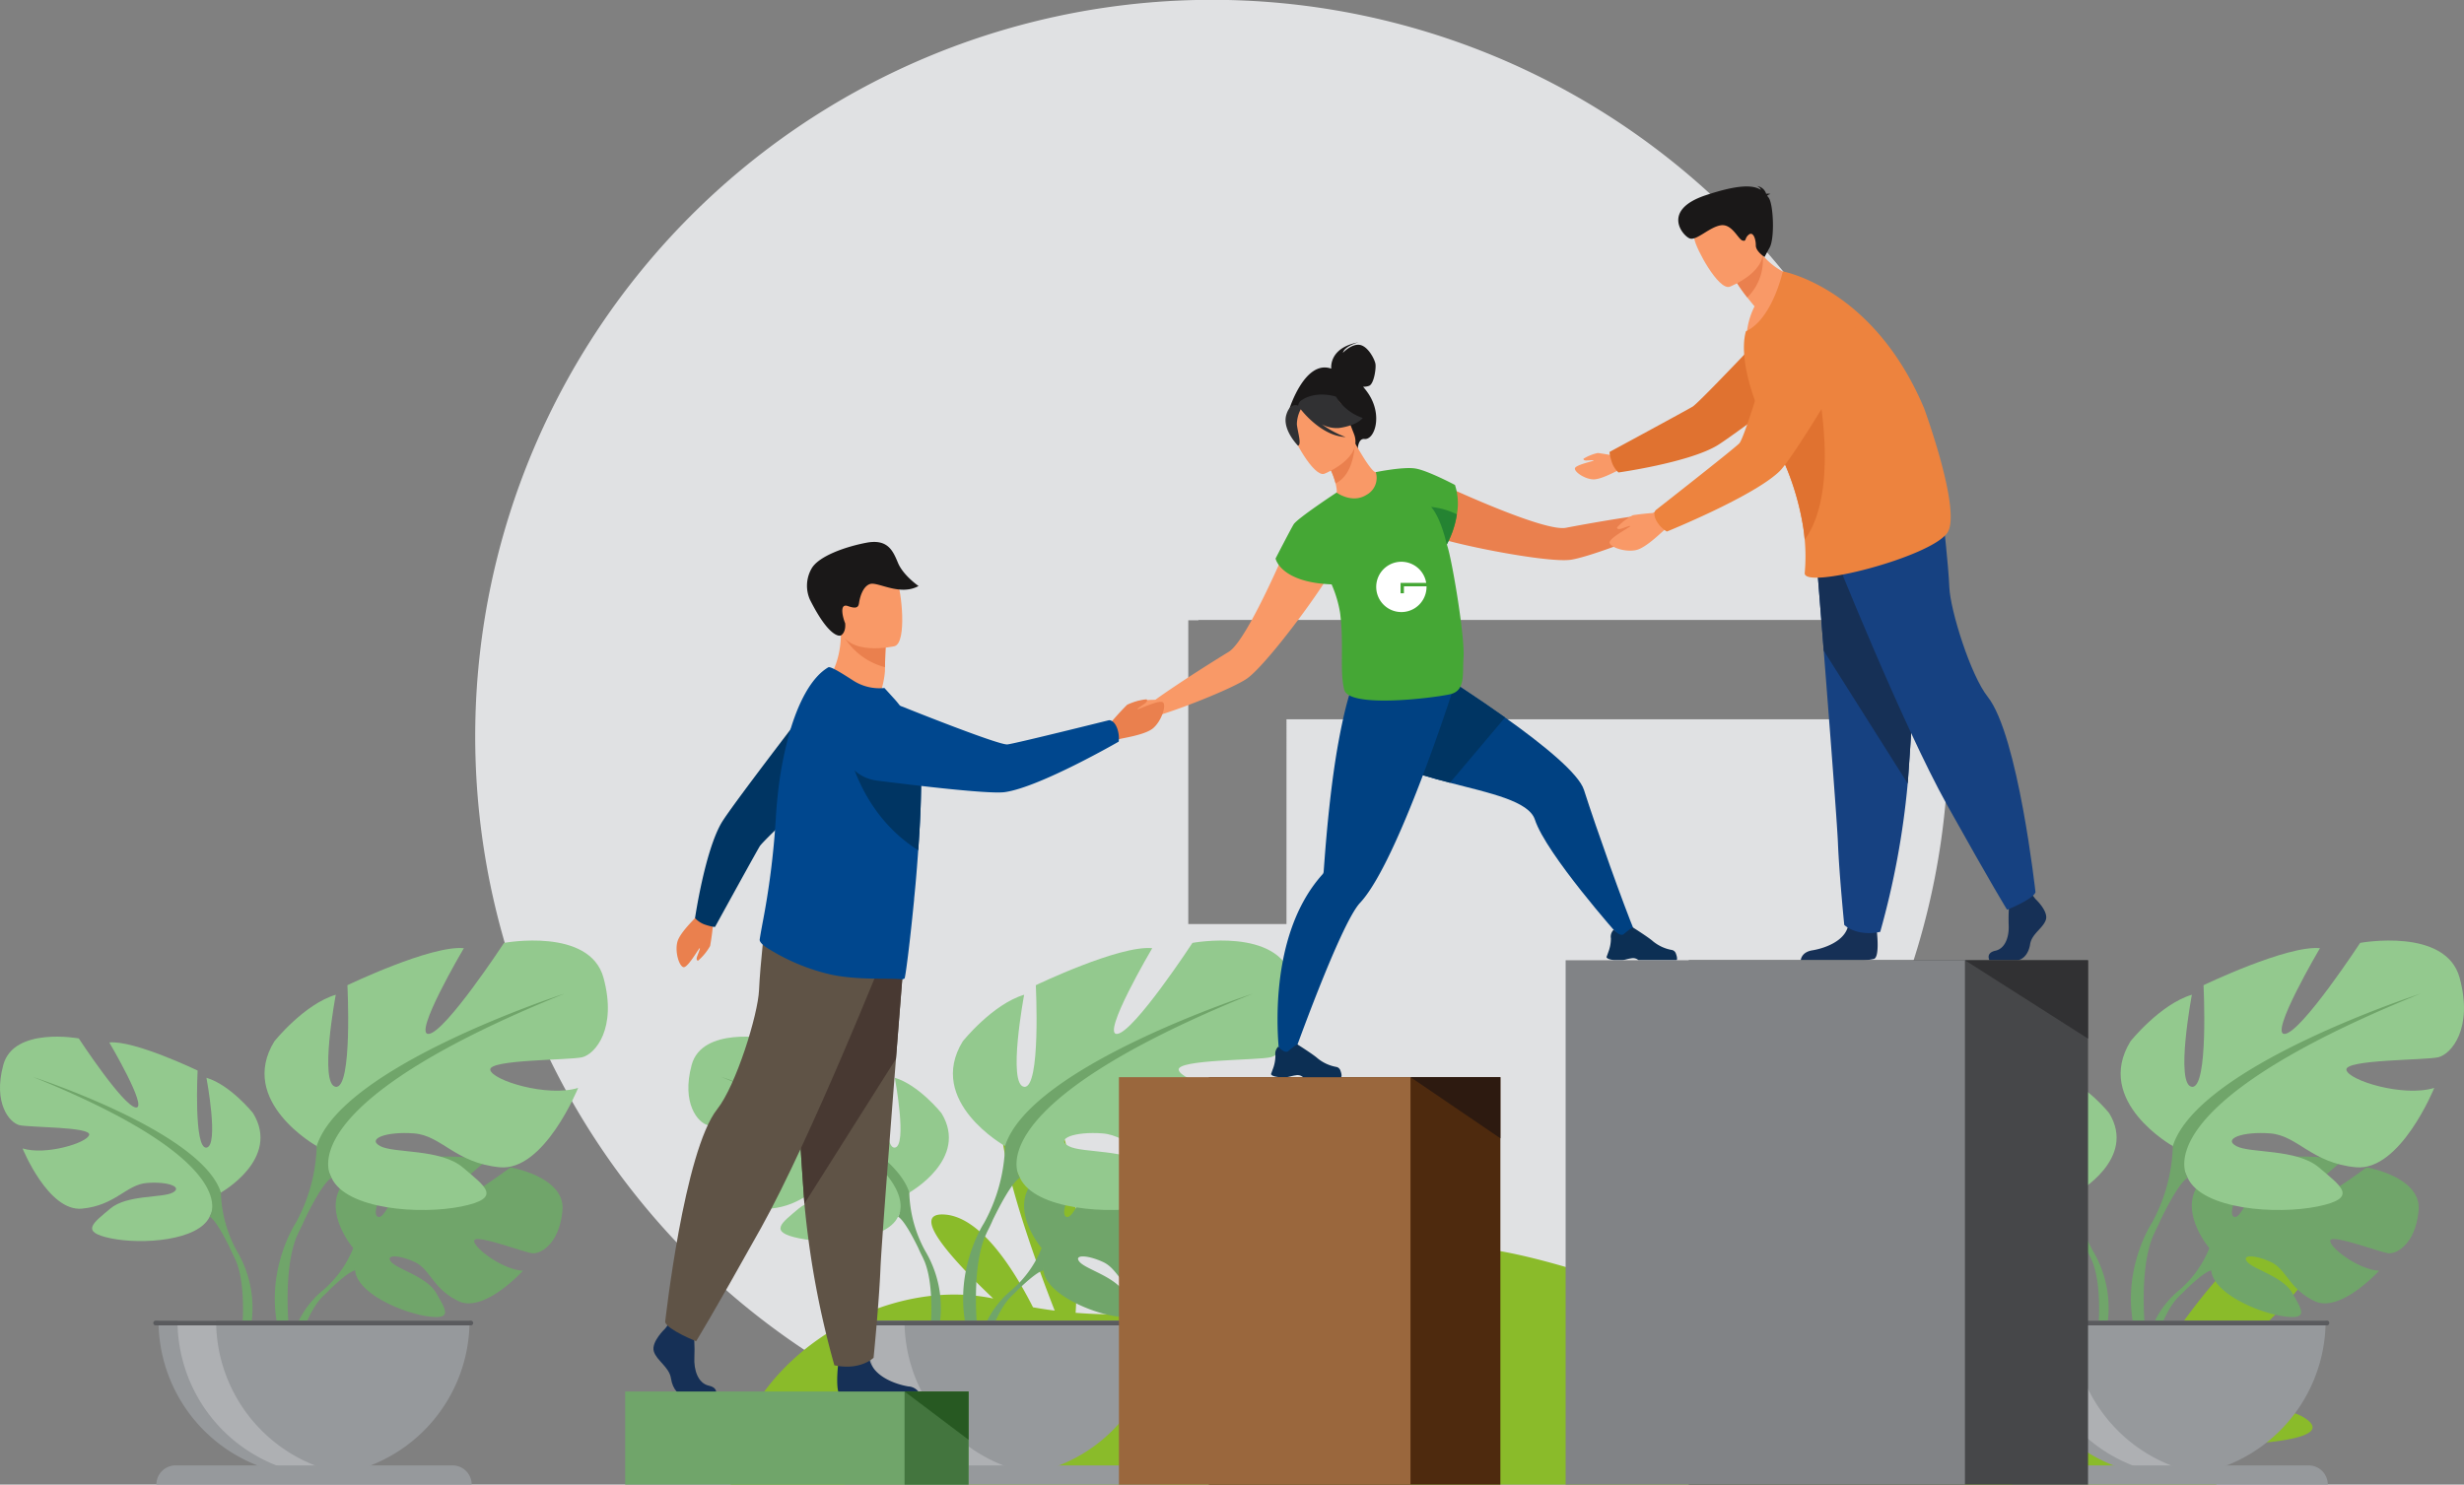 <svg xmlns="http://www.w3.org/2000/svg" width="486.417" height="293.131" viewBox="0 0 486.417 293.131">
  <rect x="0" y="0" width="486.417" height="293.131" fill="#808080" stroke="none"/>
  <g id="Support_Illustration" data-name="Support Illustration" transform="translate(10150.422 -9091.42)">
    <g id="Gollaa_Support_Illustration" data-name="Gollaa Support Illustration" transform="translate(-10150.422 9091.42)">
      <g id="Group_597" data-name="Group 597" transform="translate(93.84 0)">
        <path id="Path_693" data-name="Path 693" d="M3800.985,1498.35H3781.6v-59.973h2v-.076h146.245a145.42,145.42,0,1,0,1.828,23c0-1.134-.059-2.253-.086-3.381h-130.6Z" transform="translate(-3640.861 -1315.898)" fill="#e0e1e3"/>
      </g>
      <path id="Path_694" data-name="Path 694" d="M3988.428,1536.8c-5.049-3.689-15.366-1.2-22.982,1.467a34.685,34.685,0,0,0-4.185-4.857c16.4-10.567,39.062-33.1,27.053-35.011-10.439-1.658-24.527,18.626-32.056,30.975-7.818-5.259-19.8-9.125-38.089-7.784-47.47,3.48-84.553-27.139-111.889-16.927-21.734,8.12-41.653,12.669-60.862,11.115.827-14.033,1.006-41.586-10.013-44.444-11.188-2.9-.215,28.389,5.886,44.013q-2.148-.276-4.284-.657c-3.949-7.786-10.458-17.977-17.6-18.325-6.728-.328,1.578,8.833,9.75,16.594-23.491-4.932-51.357,14.163-51.819,36.743h293.277a27.207,27.207,0,0,0-2.821-7.641C3979.125,1541.834,3993.912,1540.8,3988.428,1536.8Z" transform="translate(-3533.082 -1256.566)" fill="#8abb2a"/>
      <g id="Group_600" data-name="Group 600" transform="translate(135.895 185.708)">
        <path id="Path_695" data-name="Path 695" d="M3756.27,1483.256s-10.764,8-12.862,7.519,7.866-8.64,7.866-8.64c-3.75-1.8-15.407-.672-15.407-.672s-3.883,12.52-5.8,11.533,4-10.911,4-10.911c-4.176-.252-9.3,2.849-9.3,2.849-7.014,5.539.46,14.257.46,14.257a21.3,21.3,0,0,1-5.867,8.235,18.506,18.506,0,0,0-6.765,13.036l1.149.1s1.818-7.783,5.126-11.465c.128-.132.315-.325.545-.557.541-.5.916-.874,1.17-1.152,1.646-1.582,3.921-3.6,5.017-3.791a2.108,2.108,0,0,1-.047-.552c.015.176.03.358.047.552.375,4.406,8.925,8.254,14.184,9.046s3.634-1.371,1.821-4.576-7.547-4.64-8.854-6.116,1.4-1.48,4.565-.032,3.6,5.306,8.686,7.74,12.733-6,12.733-6c-4.051-.2-9.837-4.605-9.627-5.952s9.82,2.323,11.464,2.5,5.381-1.867,5.958-8.487S3756.27,1483.256,3756.27,1483.256Z" transform="translate(-3655.497 -1438.463)" fill="#70a56a"/>
        <g id="Group_598" data-name="Group 598" transform="translate(0 18.978)">
          <path id="Path_696" data-name="Path 696" d="M3714.895,1494.773s11.89-6.658,6.342-15.693c0,0-4.438-5.547-9.2-6.975,0,0,2.537,13.475,0,13.792s-1.742-15.218-1.742-15.218-12.522-6.023-17.438-5.548c0,0,7.769,13.157,5.232,12.84s-11.255-13.633-11.255-13.633-12.839-2.377-14.9,5.23,1.27,11.414,3.171,11.89,14.108.316,13.79,1.9-8.561,4.122-13.156,2.7c0,0,5.071,12.522,11.73,11.888s8.719-4.755,12.84-5.072,7.133.792,5.072,1.9-9.035.363-12.364,3.194-6.023,4.573.159,5.841,17.278.475,19.5-4.279Z" transform="translate(-3671.288 -1463.987)" fill="#93c98e"/>
          <path id="Path_697" data-name="Path 697" d="M3716.264,1504.143a25.29,25.29,0,0,1-3.171-11.572c-3.8-12.047-37.093-22.826-37.093-22.826,42.324,17.12,34.874,27.582,34.874,27.582,1.14.665,2.85,3.837,4.037,6.271.169.414.437.988.835,1.766h0c.16.351.289.64.379.841,2.178,5.452,1.023,14.868,1.023,14.868l1.322.355A21.96,21.96,0,0,0,3716.264,1504.143Z" transform="translate(-3669.486 -1461.785)" fill="#70a56a"/>
        </g>
        <g id="Group_599" data-name="Group 599" transform="translate(52.219)">
          <path id="Path_698" data-name="Path 698" d="M3719.369,1490.838s-15.671-8.775-8.358-20.685c0,0,5.851-7.313,12.119-9.195,0,0-3.341,17.761,0,18.18s2.3-20.06,2.3-20.06,16.508-7.941,22.985-7.313c0,0-10.238,17.343-6.894,16.925s14.835-17.969,14.835-17.969,16.925-3.135,19.641,6.9-1.672,15.043-4.18,15.671-18.6.417-18.178,2.508,11.283,5.432,17.343,3.552c0,0-6.687,16.506-15.464,15.671s-11.491-6.268-16.924-6.687-9.4,1.045-6.685,2.507,11.909.48,16.3,4.21,7.94,6.029-.209,7.7-22.776.628-25.7-5.642Z" transform="translate(-3709.067 -1450.256)" fill="#93c98e"/>
          <path id="Path_699" data-name="Path 699" d="M3767.7,1457.848s-43.88,14.209-48.9,30.088a33.335,33.335,0,0,1-4.178,15.254s-6.767,10.275-2.909,22.785l1.741-.468s-1.522-12.411,1.35-19.6c.118-.265.288-.646.5-1.108h0c.526-1.025.878-1.782,1.1-2.328,1.564-3.209,3.818-7.391,5.322-8.268C3721.735,1494.2,3711.915,1480.415,3767.7,1457.848Z" transform="translate(-3708.508 -1447.355)" fill="#70a56a"/>
        </g>
        <path id="Path_700" data-name="Path 700" d="M3724.626,1535.251a30.7,30.7,0,0,0,30.7-30.7h-61.4A30.7,30.7,0,0,0,3724.626,1535.251Z" transform="translate(-3662.635 -1429.505)" fill="#96999c"/>
        <path id="Path_701" data-name="Path 701" d="M3731.146,1535.016a30.718,30.718,0,0,1-34.509-30.463h7.626A30.7,30.7,0,0,0,3731.146,1535.016Z" transform="translate(-3661.6 -1429.505)" fill="#aeb0b3"/>
        <path id="Path_702" data-name="Path 702" d="M3752.078,1525.235H3697.41a3.788,3.788,0,0,0-3.788,3.787h62.243A3.786,3.786,0,0,0,3752.078,1525.235Z" transform="translate(-3662.751 -1421.6)" fill="#96999c"/>
        <path id="Path_703" data-name="Path 703" d="M3755.832,1504.553h-62.161a.471.471,0,1,0,0,.941h62.161a.471.471,0,1,0,0-.941Z" transform="translate(-3662.914 -1429.505)" fill="#5a5b5e"/>
      </g>
      <g id="Group_603" data-name="Group 603" transform="translate(220.887 212.682)">
        <g id="Group_602" data-name="Group 602" transform="translate(0 0)">
          <g id="Group_601" data-name="Group 601">
            <rect id="Rectangle_18" data-name="Rectangle 18" width="57.556" height="80.449" transform="translate(75.303 80.449) rotate(180)" fill="#4e2a0e"/>
            <rect id="Rectangle_19" data-name="Rectangle 19" width="57.556" height="80.449" transform="translate(57.556 80.449) rotate(180)" fill="#9a673d"/>
          </g>
        </g>
        <path id="Path_704" data-name="Path 704" d="M3774.42,1469.772l17.747,12.08v-12.08Z" transform="translate(-3716.864 -1469.772)" fill="#2d1a10"/>
      </g>
      <g id="Group_606" data-name="Group 606" transform="translate(0 185.708)">
        <path id="Path_705" data-name="Path 705" d="M3657.95,1483.256s-10.764,8-12.862,7.519,7.866-8.64,7.866-8.64c-3.75-1.8-15.407-.672-15.407-.672s-3.882,12.52-5.8,11.533,4-10.911,4-10.911c-4.177-.252-9.3,2.849-9.3,2.849-7.013,5.539.46,14.257.46,14.257a21.3,21.3,0,0,1-5.868,8.235,18.506,18.506,0,0,0-6.765,13.036l1.148.1s1.819-7.783,5.127-11.465c.128-.132.315-.325.546-.557.539-.5.916-.874,1.17-1.152,1.645-1.582,3.92-3.6,5.017-3.791a2.113,2.113,0,0,1-.048-.552c.016.176.031.358.048.552.374,4.406,8.924,8.254,14.184,9.046s3.634-1.371,1.821-4.576-7.548-4.64-8.854-6.116,1.4-1.48,4.564-.032,3.6,5.306,8.686,7.74,12.733-6,12.733-6c-4.052-.2-9.837-4.605-9.626-5.952s9.82,2.323,11.463,2.5,5.38-1.867,5.958-8.487S3657.95,1483.256,3657.95,1483.256Z" transform="translate(-3557.177 -1438.463)" fill="#70a56a"/>
        <g id="Group_604" data-name="Group 604" transform="translate(0 18.978)">
          <path id="Path_706" data-name="Path 706" d="M3616.576,1494.773s11.889-6.658,6.341-15.693c0,0-4.438-5.547-9.194-6.975,0,0,2.537,13.475,0,13.792s-1.743-15.218-1.743-15.218-12.523-6.023-17.437-5.548c0,0,7.767,13.157,5.231,12.84s-11.255-13.633-11.255-13.633-12.839-2.377-14.9,5.23,1.268,11.414,3.17,11.89,14.108.316,13.791,1.9-8.561,4.122-13.156,2.7c0,0,5.072,12.522,11.729,11.888s8.719-4.755,12.841-5.072,7.133.792,5.071,1.9-9.035.363-12.364,3.194-6.023,4.573.159,5.841,17.277.475,19.5-4.279Z" transform="translate(-3572.969 -1463.987)" fill="#93c98e"/>
          <path id="Path_707" data-name="Path 707" d="M3617.944,1504.143a25.3,25.3,0,0,1-3.17-11.572c-3.8-12.047-37.091-22.826-37.091-22.826,42.323,17.12,34.873,27.582,34.873,27.582,1.141.665,2.85,3.837,4.037,6.271.168.414.437.988.834,1.766h0c.161.351.289.64.379.841,2.179,5.452,1.025,14.868,1.025,14.868l1.321.355A21.959,21.959,0,0,0,3617.944,1504.143Z" transform="translate(-3571.166 -1461.785)" fill="#70a56a"/>
        </g>
        <g id="Group_605" data-name="Group 605" transform="translate(52.219)">
          <path id="Path_708" data-name="Path 708" d="M3621.051,1490.838s-15.672-8.775-8.359-20.685c0,0,5.851-7.313,12.119-9.195,0,0-3.342,17.761,0,18.18s2.3-20.06,2.3-20.06,16.507-7.941,22.985-7.313c0,0-10.238,17.343-6.9,16.925s14.835-17.969,14.835-17.969,16.924-3.135,19.642,6.9-1.671,15.043-4.179,15.671-18.6.417-18.178,2.508,11.282,5.432,17.342,3.552c0,0-6.686,16.506-15.463,15.671s-11.491-6.268-16.924-6.687-9.4,1.045-6.686,2.507,11.91.48,16.3,4.21,7.941,6.029-.208,7.7-22.776.628-25.7-5.642Z" transform="translate(-3610.748 -1450.256)" fill="#93c98e"/>
          <path id="Path_709" data-name="Path 709" d="M3669.385,1457.848s-43.88,14.209-48.895,30.088a33.314,33.314,0,0,1-4.179,15.254s-6.767,10.275-2.909,22.785l1.741-.468s-1.521-12.411,1.351-19.6c.117-.265.289-.646.5-1.108h0c.526-1.025.878-1.782,1.1-2.328,1.564-3.209,3.819-7.391,5.323-8.268C3623.417,1494.2,3613.6,1480.415,3669.385,1457.848Z" transform="translate(-3610.188 -1447.355)" fill="#70a56a"/>
        </g>
        <path id="Path_710" data-name="Path 710" d="M3626.308,1535.251a30.7,30.7,0,0,0,30.7-30.7h-61.4A30.7,30.7,0,0,0,3626.308,1535.251Z" transform="translate(-3564.315 -1429.505)" fill="#96999c"/>
        <path id="Path_711" data-name="Path 711" d="M3632.827,1535.016a30.717,30.717,0,0,1-34.509-30.463h7.625A30.7,30.7,0,0,0,3632.827,1535.016Z" transform="translate(-3563.28 -1429.505)" fill="#aeb0b3"/>
        <path id="Path_712" data-name="Path 712" d="M3653.76,1525.235h-54.668a3.788,3.788,0,0,0-3.788,3.787h62.244A3.786,3.786,0,0,0,3653.76,1525.235Z" transform="translate(-3564.432 -1421.6)" fill="#96999c"/>
        <path id="Path_713" data-name="Path 713" d="M3657.511,1504.553h-62.161a.471.471,0,1,0,0,.941h62.161a.471.471,0,1,0,0-.941Z" transform="translate(-3564.593 -1429.505)" fill="#5a5b5e"/>
      </g>
      <g id="Group_609" data-name="Group 609" transform="translate(366.414 185.708)">
        <path id="Path_714" data-name="Path 714" d="M3923.048,1483.256s-10.765,8-12.862,7.519,7.865-8.64,7.865-8.64c-3.75-1.8-15.406-.672-15.406-.672s-3.883,12.52-5.8,11.533,4-10.911,4-10.911c-4.177-.252-9.3,2.849-9.3,2.849-7.013,5.539.46,14.257.46,14.257a21.292,21.292,0,0,1-5.867,8.235,18.506,18.506,0,0,0-6.765,13.036l1.149.1s1.82-7.783,5.126-11.465c.129-.132.315-.325.546-.557.54-.5.917-.874,1.171-1.152,1.644-1.582,3.919-3.6,5.016-3.791a2.066,2.066,0,0,1-.047-.552c.015.176.031.358.047.552.374,4.406,8.924,8.254,14.184,9.046s3.634-1.371,1.822-4.576-7.548-4.64-8.855-6.116,1.4-1.48,4.565-.032,3.6,5.306,8.685,7.74,12.733-6,12.733-6c-4.051-.2-9.837-4.605-9.626-5.952s9.82,2.323,11.463,2.5,5.381-1.867,5.959-8.487S3923.048,1483.256,3923.048,1483.256Z" transform="translate(-3822.274 -1438.463)" fill="#70a56a"/>
        <g id="Group_607" data-name="Group 607" transform="translate(0 18.978)">
          <path id="Path_715" data-name="Path 715" d="M3881.672,1494.773s11.89-6.658,6.342-15.693c0,0-4.438-5.547-9.194-6.975,0,0,2.536,13.475,0,13.792s-1.743-15.218-1.743-15.218-12.523-6.023-17.438-5.548c0,0,7.768,13.157,5.231,12.84s-11.253-13.633-11.253-13.633-12.841-2.377-14.9,5.23,1.269,11.414,3.171,11.89,14.108.316,13.79,1.9-8.559,4.122-13.156,2.7c0,0,5.073,12.522,11.729,11.888s8.719-4.755,12.841-5.072,7.132.792,5.072,1.9-9.036.363-12.364,3.194-6.024,4.573.16,5.841,17.277.475,19.5-4.279Z" transform="translate(-3838.065 -1463.987)" fill="#93c98e"/>
          <path id="Path_716" data-name="Path 716" d="M3883.041,1504.143a25.3,25.3,0,0,1-3.17-11.572c-3.8-12.047-37.091-22.826-37.091-22.826,42.322,17.12,34.873,27.582,34.873,27.582,1.14.665,2.851,3.837,4.037,6.271.168.414.438.988.835,1.766h0c.161.351.289.64.379.841,2.178,5.452,1.024,14.868,1.024,14.868l1.322.355A21.957,21.957,0,0,0,3883.041,1504.143Z" transform="translate(-3836.264 -1461.785)" fill="#70a56a"/>
        </g>
        <g id="Group_608" data-name="Group 608" transform="translate(52.218)">
          <path id="Path_717" data-name="Path 717" d="M3886.148,1490.838s-15.672-8.775-8.357-20.685c0,0,5.85-7.313,12.118-9.195,0,0-3.342,17.761,0,18.18s2.3-20.06,2.3-20.06,16.508-7.941,22.986-7.313c0,0-10.239,17.343-6.9,16.925s14.835-17.969,14.835-17.969,16.925-3.135,19.641,6.9-1.671,15.043-4.179,15.671-18.6.417-18.177,2.508,11.282,5.432,17.342,3.552c0,0-6.686,16.506-15.463,15.671s-11.491-6.268-16.925-6.687-9.4,1.045-6.686,2.507,11.911.48,16.3,4.21,7.941,6.029-.209,7.7-22.776.628-25.7-5.642Z" transform="translate(-3875.845 -1450.256)" fill="#93c98e"/>
          <path id="Path_718" data-name="Path 718" d="M3934.482,1457.848s-43.879,14.209-48.894,30.088a33.326,33.326,0,0,1-4.179,15.254s-6.767,10.275-2.909,22.785l1.741-.468s-1.521-12.411,1.351-19.6c.118-.265.287-.646.5-1.108h0c.525-1.025.877-1.782,1.1-2.328,1.564-3.209,3.819-7.391,5.323-8.268C3888.514,1494.2,3878.694,1480.415,3934.482,1457.848Z" transform="translate(-3875.286 -1447.355)" fill="#70a56a"/>
        </g>
        <path id="Path_719" data-name="Path 719" d="M3891.4,1535.251a30.7,30.7,0,0,0,30.7-30.7h-61.4A30.7,30.7,0,0,0,3891.4,1535.251Z" transform="translate(-3829.413 -1429.505)" fill="#96999c"/>
        <path id="Path_720" data-name="Path 720" d="M3897.925,1535.016a30.719,30.719,0,0,1-34.51-30.463h7.625A30.7,30.7,0,0,0,3897.925,1535.016Z" transform="translate(-3828.378 -1429.505)" fill="#aeb0b3"/>
        <path id="Path_721" data-name="Path 721" d="M3918.856,1525.235h-54.668a3.788,3.788,0,0,0-3.788,3.787h62.243A3.786,3.786,0,0,0,3918.856,1525.235Z" transform="translate(-3829.529 -1421.6)" fill="#96999c"/>
        <path id="Path_722" data-name="Path 722" d="M3922.609,1504.553h-62.162a.471.471,0,0,0,0,.941h62.162a.471.471,0,1,0,0-.941Z" transform="translate(-3829.691 -1429.505)" fill="#5a5b5e"/>
      </g>
      <g id="Group_610" data-name="Group 610" transform="translate(222.28 67.592)">
        <path id="Path_723" data-name="Path 723" d="M3825.926,1388.833c-.889-.135-3.571,2.343-3.571,2.343h0c-5.725.662-14.1,2.183-17.109,2.763-2.137.41-7.881-1.548-13.492-3.8-6.673-2.675-13.16-5.761-13.16-5.761-3.7-.19-7.909,6.567-.4,10.862,1.146.657,5.453,1.775,10.414,2.8h0c6.844,1.41,14.926,2.634,17.679,2.2,3.2-.5,12.242-3.811,17.625-6.344h0l.013-.007.061-.029a6.6,6.6,0,0,1,2.52-.686c1.008.061,3.253-1.785,3.322-2.278S3826.815,1388.967,3825.926,1388.833Z" transform="translate(-3718.408 -1357.318)" fill="#ea804e"/>
        <path id="Path_724" data-name="Path 724" d="M3822.143,1465.214l-3.153.64s-14.425-16.208-16.651-23.028c-1.192-3.645-8.808-5.221-16.766-7.277-6.928-1.791-14.115-3.949-17.547-8.159-7.378-9.046,4.634-20.163,4.634-20.163s12.771,7.591,23.788,15.432c7.7,5.48,14.545,11.082,15.577,14.3C3814.529,1444.789,3819.84,1459.673,3822.143,1465.214Z" transform="translate(-3721.616 -1348.586)" fill="#004182"/>
        <path id="Path_725" data-name="Path 725" d="M3803.863,1454.825h1.773c.594-.092,1.032-.265,1.642-.344a1.64,1.64,0,0,1,1.434.344l.017.018h7.532c.189-.271.007-.9-.169-1.359a1.072,1.072,0,0,0-.707-.643,8.137,8.137,0,0,1-3.816-1.744c-.81-.734-3.918-2.7-3.918-2.7l-.016,0c-.068,0-.393.1-1.806,1.294-.731.615-1.976-.87-1.976-.87a1.778,1.778,0,0,0-.408.554,1.872,1.872,0,0,0-.162,1.156,7.486,7.486,0,0,1-.539,2.793c-.176.517-.323.884-.323.884S3802.338,1454.634,3803.863,1454.825Z" transform="translate(-3707.555 -1332.849)" fill="#0c2f54"/>
        <path id="Path_726" data-name="Path 726" d="M3796.448,1422.658l-10.875,12.89c-6.928-1.791-14.115-3.949-17.547-8.159-7.378-9.046,4.634-20.163,4.634-20.163S3785.431,1414.817,3796.448,1422.658Z" transform="translate(-3721.616 -1348.586)" fill="#003563"/>
        <path id="Path_727" data-name="Path 727" d="M3790.465,1414.874s-.876,2.764-2.3,6.923c-1.806,5.26-4.493,12.748-7.409,19.692-.64,1.526-1.292,3.027-1.948,4.47-2.424,5.345-4.907,9.926-7.092,12.253-3.927,4.185-13.474,31.089-13.474,31.089l-2.379-.658s-3.316-22.973,8.432-36.047a.835.835,0,0,0,.238-.488l0,0c.155-1.938.715-10.6,1.931-19.384.3-2.155.637-4.315,1.019-6.384.023-.133.048-.264.073-.394,1.787-9.571,3.5-13.826,5.707-15.967l16.243,4.623Z" transform="translate(-3725.515 -1347.534)" fill="#004182"/>
        <path id="Path_728" data-name="Path 728" d="M3755.947,1471.536h1.772c.595-.094,1.033-.265,1.642-.345a1.639,1.639,0,0,1,1.435.345l.017.018h7.533c.189-.271.006-.9-.171-1.359a1.073,1.073,0,0,0-.705-.645,8.11,8.11,0,0,1-3.814-1.742c-.812-.734-3.919-2.7-3.919-2.7l-.017,0c-.068,0-.393.1-1.805,1.294-.731.615-1.976-.869-1.976-.869a1.8,1.8,0,0,0-.408.553,1.881,1.881,0,0,0-.162,1.157,7.483,7.483,0,0,1-.54,2.793c-.174.517-.323.883-.323.883S3754.421,1471.345,3755.947,1471.536Z" transform="translate(-3725.868 -1326.464)" fill="#0c2f54"/>
        <path id="Path_729" data-name="Path 729" d="M3767.349,1391.206s-2.718,6.648-5.852,13.12c-2.636,5.442-5.563,10.756-7.421,11.891-2.618,1.6-9.83,6.111-14.509,9.476,0,0-3.652-.028-4.218.672s-1.877,3.84-1.494,4.157,3.284.17,3.988-.553a6.593,6.593,0,0,1,2.326-1.189l.063-.019.016,0h0c5.685-1.749,14.6-5.392,17.3-7.175,2.323-1.534,7.478-7.881,11.586-13.53l0,0c2.979-4.094,5.41-7.821,5.817-9.079C3777.617,1390.74,3769.96,1388.575,3767.349,1391.206Z" transform="translate(-3733.786 -1355.112)" fill="#f99967"/>
        <path id="Path_730" data-name="Path 730" d="M3772.645,1374.823a14.014,14.014,0,0,0-.974-1.258,3.055,3.055,0,0,0,1.2-.181c.954-.394,1.39-3.422,1.245-4.321s-1.467-3.5-3.1-3.756-3.323,1.556-3.323,1.556c.3-1.31,3.068-2.065,3.068-2.065-5.7,1.049-5.406,4.847-5.367,5.2-5.213-1.856-8.274,7.96-8.274,7.96l13.5,7.957s.035-2.169,1.323-2.029C3773.955,1384.1,3775.628,1379.172,3772.645,1374.823Z" transform="translate(-3724.868 -1364.8)" fill="#1a1818"/>
        <path id="Path_731" data-name="Path 731" d="M3771.7,1389.94c-3.1,1.461-7.209-.642-7.188-.665.266-.266.173-1.062-.071-2.1a15.29,15.29,0,0,0-1.881-4.338c-.221-.377-.442-.753-.708-1.151l.354-.133,6.02-2.412s.974,1.748,1.991,3.341c.863,1.328,1.771,2.524,2.169,2.48C3772.4,1384.939,3776.388,1387.683,3771.7,1389.94Z" transform="translate(-3723.06 -1359.319)" fill="#f99967"/>
        <path id="Path_732" data-name="Path 732" d="M3768.027,1379.573c-.155,2.146-.884,6.019-3.785,7.436a15.3,15.3,0,0,0-1.881-4.337Z" transform="translate(-3722.865 -1359.154)" fill="#ea804e"/>
        <path id="Path_733" data-name="Path 733" d="M3763.953,1387.768s7.837-3.089,5.838-7.939-2.333-8.517-7.421-6.749-5.291,4.017-5.019,5.8S3761.862,1388.447,3763.953,1387.768Z" transform="translate(-3724.809 -1361.808)" fill="#f99967"/>
        <path id="Path_734" data-name="Path 734" d="M3767.142,1378.863c3.619-.511,4.674-1.974,4.674-1.974a10.022,10.022,0,0,1-5.291-4.22s-4.066-1.372-7.081.92a2.052,2.052,0,0,0-.381.85c-.69-.225-1.73-.167-2.329,1.786-.9,2.933,2.3,6.135,2.3,6.135.777-.219-.1-2.833-.223-4.229a6.618,6.618,0,0,1,.763-2.964c.384.5,4.2,5.3,8.861,5.486a19.671,19.671,0,0,1-4.7-2.525A6.016,6.016,0,0,0,3767.142,1378.863Z" transform="translate(-3725.076 -1361.948)" fill="#313133"/>
        <path id="Path_735" data-name="Path 735" d="M3789.177,1398.549c-.066-.234-.139-.477-.212-.726a18.387,18.387,0,0,0,1.978-5.927,11.886,11.886,0,0,0-.376-5.8s-5.436-2.883-7.835-3.249a.179.179,0,0,0-.031-.01.94.94,0,0,0-.1-.008c-2.423-.334-7.669.737-7.669.737a3.8,3.8,0,0,1-1.843,4.489c-2.854,1.8-5.9-.46-5.9-.46-.092.063-.191.13-.292.2h0s-7.511,4.956-8.186,6.089-3.562,6.741-3.562,6.741.915,4.708,11.063,5.1a23.39,23.39,0,0,1,1.681,5.642c.8,6.39-.128,11.431.81,15.161s17.869,1.6,20.934.885,2.377-3.992,2.613-7.172C3792.548,1416.248,3790.176,1402.074,3789.177,1398.549Z" transform="translate(-3725.621 -1357.934)" fill="#45a735"/>
        <path id="Path_736" data-name="Path 736" d="M3782.453,1389.776a18.369,18.369,0,0,1-1.992,5.953c-.266-1.173-1.35-5.466-3.1-7.414A14.978,14.978,0,0,1,3782.453,1389.776Z" transform="translate(-3717.131 -1355.813)" fill="#248332"/>
      </g>
      <g id="Group_614" data-name="Group 614" transform="translate(128.995 107.004)">
        <path id="Path_737" data-name="Path 737" d="M3731.183,1421.159a53.428,53.428,0,0,1,3.832-4.274,11.666,11.666,0,0,1,3.829-1.084c.17.16.177.391-.192.717s-1.778,1.147-1.577,1.24,4.452-2.023,5.066-1.312-.349,3.65-1.986,5.059-6.527,2.01-6.833,2.206C3730.713,1425.378,3731.183,1421.159,3731.183,1421.159Z" transform="translate(-3641.509 -1384.728)" fill="#ea804e"/>
        <path id="Path_738" data-name="Path 738" d="M3691,1416.084s4.53,5.375,10.3,3.126a17.5,17.5,0,0,0,1.259-5.215c0-.272.005-.536.009-.788.03-2.492.115-3.891.115-3.891h-.006c-.262-.109-8.821-3.623-8.813-3.331C3694.008,1412.726,3691,1416.084,3691,1416.084Z" transform="translate(-3656.854 -1388.478)" fill="#f99967"/>
        <path id="Path_739" data-name="Path 739" d="M3693.693,1407.16a13.392,13.392,0,0,0,7.846,5.616c.031-2.493.115-3.891.115-3.891h-.005C3701.411,1408.82,3693.448,1406.71,3693.693,1407.16Z" transform="translate(-3655.826 -1388.046)" fill="#ea804e"/>
        <path id="Path_740" data-name="Path 740" d="M3704.177,1412.59s-9.626,2.263-10.943-3.752-3.447-9.776,2.644-11.475,7.789.334,8.717,2.234S3706.646,1411.847,3704.177,1412.59Z" transform="translate(-3656.557 -1392.01)" fill="#f99967"/>
        <path id="Path_741" data-name="Path 741" d="M3694.922,1411.78c-.134.084-2.2.721-6.126-7.092a6.808,6.808,0,0,1,.4-6.225c1.434-2.344,6.524-4.186,10.752-4.99s5.242,1.577,6.239,3.968c1.045,2.51,4.064,4.576,4.064,4.576-3.646,2.038-8.038-.876-9.56-.4s-2.058,2.876-2.172,3.645-.289,1.407-2.2.72-.866,2.712-.561,3.361C3695.757,1409.347,3696.017,1411.078,3694.922,1411.78Z" transform="translate(-3657.914 -1393.314)" fill="#1a1818"/>
        <g id="Group_611" data-name="Group 611" transform="translate(0 73.895)">
          <path id="Path_742" data-name="Path 742" d="M3678.507,1519.385h-5.828c-1.22,0-2.58-1.24-2.92-3.509s-2.85-3.51-3.394-5.367,2.241-4.474,2.241-4.474l.466-.607.484-.631,4.617,1.1s.113,1.114.185,2.533c.05,1.024.077,2.209.02,3.247-.137,2.479.684,5.146,2.856,5.628S3678.507,1519.385,3678.507,1519.385Z" transform="translate(-3666.295 -1424.603)" fill="#163056"/>
          <path id="Path_743" data-name="Path 743" d="M3709.05,1517.785H3693.6a1.281,1.281,0,0,1-.327-.1c-1.033-.531-.709-4.6-.586-5.854.023-.232.04-.369.04-.369s5.432-4.472,6.18-1.047c.025.106.051.211.08.315h0c.943,3.206,5.158,4.661,7.594,5.068A2.679,2.679,0,0,1,3709.05,1517.785Z" transform="translate(-3656.264 -1422.948)" fill="#163056"/>
          <path id="Path_744" data-name="Path 744" d="M3708.606,1451.151s-.826,10.293-1.795,22.665c-1.318,16.809-2.9,37.455-3.06,41.365-.271,6.792-1.358,17.656-1.358,17.656s-2.579,2.581-7.741,1.493a177.817,177.817,0,0,1-5.914-31.916c-.021-.269-.04-.54-.061-.811-1.222-16.7-3.122-51.877-3.122-51.877Z" transform="translate(-3658.935 -1445.651)" fill="#5f5346"/>
          <path id="Path_745" data-name="Path 745" d="M3708.606,1451.151s-.826,10.293-1.795,22.665l-18.073,28.6c-.021-.269-.04-.54-.061-.811-1.222-16.7-3.122-51.877-3.122-51.877Z" transform="translate(-3658.935 -1445.651)" fill="#483932"/>
          <path id="Path_746" data-name="Path 746" d="M3711.56,1453.5s-14.869,37.278-24.648,54.8-12.833,22.408-12.833,22.408-5.6-2.24-6.112-3.769c0,0,3.738-33.821,10.287-42.065,3.7-4.658,8.046-18.639,8.25-23.528s1.324-14.565,1.324-14.565Z" transform="translate(-3665.656 -1446.777)" fill="#5f5346"/>
        </g>
        <g id="Group_612" data-name="Group 612" transform="translate(4.57 28.202)">
          <path id="Path_747" data-name="Path 747" d="M3676.888,1447.657a50.326,50.326,0,0,1-.667,5.371,11.016,11.016,0,0,1-2.38,2.9c-.218-.031-.347-.206-.237-.656s.758-1.845.553-1.809-2.358,3.961-3.214,3.74-1.7-3.012-1.186-4.983,3.971-5.067,4.1-5.385C3674.982,1444.141,3676.888,1447.657,3676.888,1447.657Z" transform="translate(-3669.602 -1401.449)" fill="#ea804e"/>
          <path id="Path_748" data-name="Path 748" d="M3674.285,1461.107c1.646.528,1.911.409,1.911.409s8.01-14.586,8.822-15.921,17.01-16.356,17.01-16.356l-4.164-15.521s-18.424,23.856-20.413,27.28c-3.288,5.656-5.213,18.795-5.213,18.795A4.826,4.826,0,0,0,3674.285,1461.107Z" transform="translate(-3668.595 -1413.718)" fill="#003563"/>
        </g>
        <path id="Path_749" data-name="Path 749" d="M3713.307,1436.294c-.058,3.187-.242,6.771-.493,10.41-.016.216-.03.432-.046.647-.16,2.256-.333,4.516-.532,6.719q-.121,1.327-.253,2.615l-.014.116c-.007.321-.045.669-.082.987-.812,8.255-1.664,14.776-1.821,14.877a.93.93,0,0,1-.634.162c-2.166-.272-8.623.219-13.911-.932a40.078,40.078,0,0,1-12.375-5.132c-.541-.32-1.772-1.166-1.673-1.8.1-.7.28-1.7.512-2.962a160.357,160.357,0,0,0,2.66-20.783c.09-1.646.226-3.271.4-4.871a73.982,73.982,0,0,1,2.156-11.635c1.813-6.528,4.478-11.527,7.82-13.482.437-.245,2.786,1.25,4.945,2.635a9.526,9.526,0,0,0,6.132,1.452l1.8,1.986a20.069,20.069,0,0,1,5.123,10.68c.048.354.088.728.123,1.128A70.833,70.833,0,0,1,3713.307,1436.294Z" transform="translate(-3660.496 -1386.476)" fill="#00478e"/>
        <path id="Path_750" data-name="Path 750" d="M3708.6,1432.356c-.057,3.187-.242,6.771-.492,10.411l-.045.647c-12.366-7.738-14.27-21.9-14.27-21.9a33.827,33.827,0,0,1,14.641,3.665A70.568,70.568,0,0,1,3708.6,1432.356Z" transform="translate(-3655.786 -1382.538)" fill="#003563"/>
        <g id="Group_613" data-name="Group 613" transform="translate(36.901 31.383)">
          <path id="Path_751" data-name="Path 751" d="M3747.643,1421.451c-.638-1.725-1.628-1.613-1.628-1.613s-18.384,4.582-20.035,4.778-19.8-7.085-19.8-7.085-7.143-3.207-10.489-.279c-2.908,2.543-3.039,5.767-2.358,8.471a8.087,8.087,0,0,0,6.836,6.028c7.4.943,22.176,2.717,25.272,2.288,6.89-.961,22.5-9.973,22.5-9.973A5.8,5.8,0,0,0,3747.643,1421.451Z" transform="translate(-3692.994 -1416.019)" fill="#00478e"/>
        </g>
      </g>
      <g id="man" transform="translate(310.898 36.727)">
        <g id="Group_615" data-name="Group 615" transform="translate(44.587 65.9)">
          <path id="Path_752" data-name="Path 752" d="M3866.246,1444.638s2.554,2.368,2.057,4.05-2.805,2.8-3.116,4.86-1.558,3.176-2.679,3.176h-5.346s-.825-1.446,1.167-1.882,2.745-2.852,2.621-5.095a40.288,40.288,0,0,1,.187-5.233l4.236-1Z" transform="translate(-3819.904 -1369.751)" fill="#163056"/>
          <path id="Path_753" data-name="Path 753" d="M3844.668,1454.979a9.849,9.849,0,0,1-2.419.279h-12.09c.04-.36.322-1.641,2.3-1.96,2.233-.364,6.1-1.661,6.965-4.518.028-.091.053-.185.074-.28.686-3.052,5.668.933,5.668.933s.015.123.036.33C3845.319,1450.887,3845.614,1454.507,3844.668,1454.979Z" transform="translate(-3830.159 -1368.286)" fill="#163056"/>
          <path id="Path_754" data-name="Path 754" d="M3832.25,1394.16s.757,9.443,1.646,20.8c1.209,15.421,2.664,34.363,2.807,37.951.249,6.231,1.246,16.2,1.246,16.2s2.366,2.369,7.1,1.37a162.962,162.962,0,0,0,5.425-29.281c.018-.247.037-.495.056-.744,1.122-15.326,2.865-47.6,2.865-47.6Z" transform="translate(-3829.361 -1389.114)" fill="#164181"/>
          <path id="Path_755" data-name="Path 755" d="M3832.25,1394.16s.757,9.443,1.646,20.8l16.581,26.237c.018-.247.037-.495.056-.744,1.122-15.326,2.865-47.6,2.865-47.6Z" transform="translate(-3829.361 -1389.114)" fill="#163056"/>
          <path id="Path_756" data-name="Path 756" d="M3834.751,1396.317s13.644,34.2,22.614,50.273,11.775,20.559,11.775,20.559,5.138-2.056,5.606-3.458c0,0-3.431-31.029-9.438-38.592-3.395-4.275-7.382-17.1-7.569-21.587s-1.215-13.363-1.215-13.363Z" transform="translate(-3828.404 -1390.148)" fill="#164181"/>
        </g>
        <g id="Group_616" data-name="Group 616" transform="translate(0 26.245)">
          <path id="Path_757" data-name="Path 757" d="M3806.754,1381.412a40.9,40.9,0,0,0-4.324-.8,8.924,8.924,0,0,0-2.831,1.131c-.029.175.076.319.452.345s1.615-.134,1.537.016-3.648.852-3.687,1.57,1.917,2.053,3.568,2.143,4.9-1.83,5.18-1.855C3809.009,1383.754,3806.754,1381.412,3806.754,1381.412Z" transform="translate(-3797.9 -1354.139)" fill="#f99967"/>
          <path id="Path_758" data-name="Path 758" d="M3803.276,1389.671c-.531-1.691-.407-1.96-.407-1.96s15-8.111,16.375-8.933,16.876-17.32,16.876-17.32l15.878,4.37s-24.572,18.717-28.093,20.734c-5.818,3.33-19.3,5.215-19.3,5.215A4.927,4.927,0,0,1,3803.276,1389.671Z" transform="translate(-3796.006 -1361.458)" fill="#e07230"/>
        </g>
        <path id="Path_759" data-name="Path 759" d="M3833.971,1357.7s-5.565,9.794-11.007,11.073a14.862,14.862,0,0,1,1.551-5.541c-.542-.64-1.019-1.227-1.431-1.754a33.123,33.123,0,0,1-2.021-2.829l1.847-4.965,1.253-3.367a16.234,16.234,0,0,0,1.958,2.821A13.32,13.32,0,0,0,3833.971,1357.7Z" transform="translate(-3789.047 -1339.472)" fill="#f99967"/>
        <path id="Path_760" data-name="Path 760" d="M3826.121,1352.355a10.332,10.332,0,0,1-3.037,8.34,33.029,33.029,0,0,1-2.021-2.829l1.847-4.965A10.559,10.559,0,0,1,3826.121,1352.355Z" transform="translate(-3789.047 -1338.693)" fill="#ea804e"/>
        <path id="Path_761" data-name="Path 761" d="M3821.948,1361.3s8.317-3.242,6.218-8.391-2.438-9.034-7.837-7.182-5.624,4.235-5.342,6.125S3819.731,1362.012,3821.948,1361.3Z" transform="translate(-3791.399 -1341.404)" fill="#f99967"/>
        <path id="Path_762" data-name="Path 762" d="M3862.188,1406.294c-3.355,4.824-28.439,11.269-28.142,7.93a36.186,36.186,0,0,0,0-6.586q-.092-1.073-.265-2.275a52.475,52.475,0,0,0-5.528-16.558c-.254-.489-.517-.981-.79-1.482a51.01,51.01,0,0,1-3.479-7.814c-1.737-5.022-2.438-9.827-1.561-12.969a.364.364,0,0,1,.015-.044c5.243-2.425,7.274-11.828,7.274-11.828s17.891,3.21,27.911,27.056C3857.618,1381.723,3865.107,1402.1,3862.188,1406.294Z" transform="translate(-3788.674 -1337.808)" fill="#ed833e"/>
        <path id="Path_763" data-name="Path 763" d="M3832.325,1402.052q-.093-1.074-.265-2.275a52.461,52.461,0,0,0-5.528-16.559c.58-3.513,1.38-6.437,2.258-7.751,3.569-5.347,5.646-6.184,5.646-6.184S3839.789,1391.849,3832.325,1402.052Z" transform="translate(-3786.959 -1332.222)" fill="#e07230"/>
        <g id="Group_617" data-name="Group 617" transform="translate(6.851 21.546)">
          <path id="Path_764" data-name="Path 764" d="M3813.174,1389.107a53.441,53.441,0,0,0-5.715.536,11.655,11.655,0,0,0-3.151,2.431c.028.232.208.375.689.272s1.981-.745,1.936-.528-4.276,2.372-4.068,3.288,3.14,1.894,5.247,1.416,5.5-4.049,5.84-4.178C3816.843,1391.241,3813.174,1389.107,3813.174,1389.107Z" transform="translate(-3802.857 -1346.192)" fill="#f99967"/>
          <path id="Path_765" data-name="Path 765" d="M3809.791,1402.85c-.992-1.6-.277-2.333-.277-2.333s15.288-11.97,16.487-13.179,6.749-20.463,6.749-20.463,1.91-7.793,6.384-8.653c3.888-.746,6.575,1.176,8.334,3.432a8.293,8.293,0,0,1,.562,9.324c-3.9,6.576-11.778,19.632-14.078,21.863-5.116,4.965-22.24,11.9-22.24,11.9A5.921,5.921,0,0,1,3809.791,1402.85Z" transform="translate(-3800.408 -1358.058)" fill="#ed833e"/>
        </g>
        <path id="Path_766" data-name="Path 766" d="M3830.218,1344.413c.058-.115.228-.238.642-.365a1.728,1.728,0,0,0-.838-.031,2.2,2.2,0,0,0-1.866-1.548,1.317,1.317,0,0,1,.836.77c-1.46-.925-4.163-1.193-10.915,1.056-8.9,2.964-4.452,8.129-3.1,8.542s3.831-2.243,6.063-2.605,3.44,2.746,4.292,3,.368-.449,1.257-1.158,1.4.958,1.385,2.13,1.719,2.281,1.719,2.281l1.021-1.87c1.018-1.871.741-8.657-.232-9.878C3830.392,1344.633,3830.307,1344.522,3830.218,1344.413Z" transform="translate(-3792.257 -1342.47)" fill="#1a1818"/>
      </g>
      <rect id="Rectangle_20" data-name="Rectangle 20" width="78.823" height="103.53" transform="translate(333.376 189.6)" fill="#464749"/>
      <rect id="Rectangle_21" data-name="Rectangle 21" width="78.824" height="103.53" transform="translate(309.072 189.601)" fill="#818386"/>
      <path id="Path_767" data-name="Path 767" d="M3877.912,1453.072v15.481l-24.3-15.481Z" transform="translate(-3465.711 -1263.472)" fill="#313133"/>
      <g id="Group_618" data-name="Group 618" transform="translate(271.678 110.913)">
        <path id="Path_768" data-name="Path 768" d="M3774.161,1397.971h-.662v-2.049h.069v0h4.994a4.966,4.966,0,1,0,.063.785c0-.039,0-.076,0-.115h-4.461Z" transform="translate(-3768.693 -1391.74)" fill="#fff"/>
      </g>
    </g>
    <g id="Group_4159" data-name="Group 4159" transform="translate(-10027.004 9366.168)">
      <path id="Path_6884" data-name="Path 6884" d="M0,0H67.786V18.383H0Z" transform="translate(0)" fill="#70a56a"/>
      <rect id="Rectangle_202" data-name="Rectangle 202" width="12.638" height="18.383" transform="translate(55.148)" fill="#43753e"/>
      <path id="Path_6883" data-name="Path 6883" d="M-9217,9417l12.638,9.535V9417Z" transform="translate(9272.147 -9417)" fill="#275922"/>
    </g>
  </g>
</svg>
